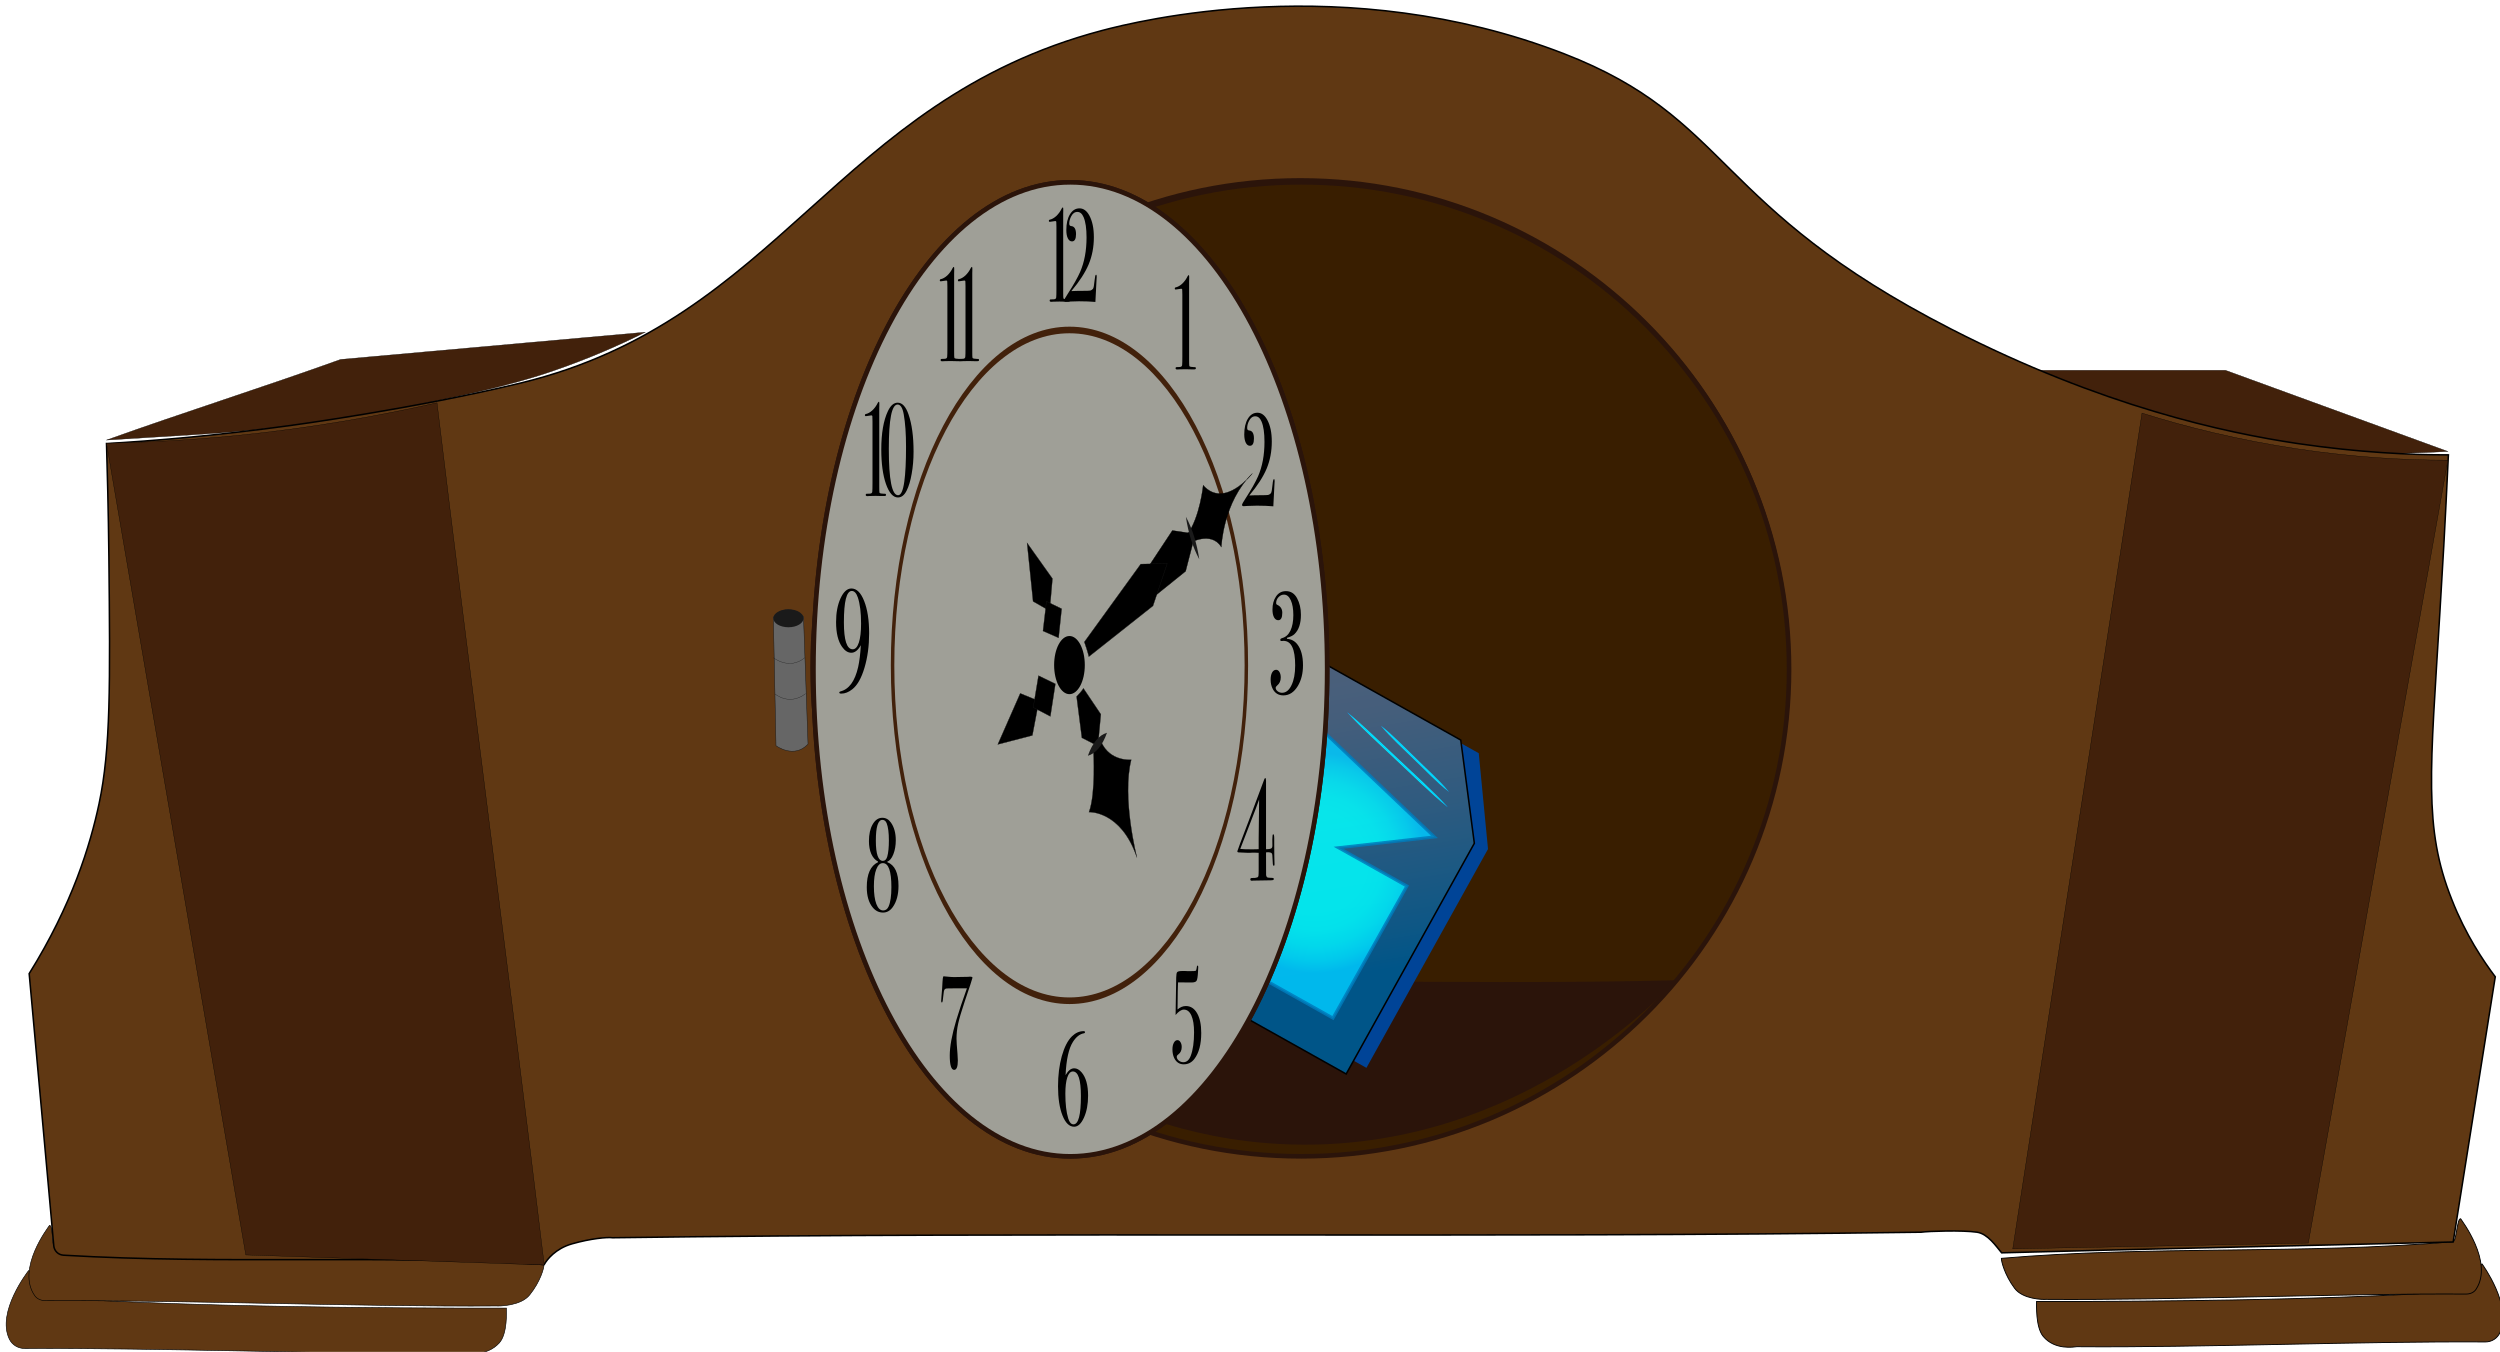 <svg width="405" height="219" viewBox="0 0 405 219" fill="none" xmlns="http://www.w3.org/2000/svg">
<g clip-path="url(#clip0_312_659)">
<path d="M17.252 71.292C29.909 66.752 42.565 62.768 55.178 58.228L104.516 53.816C100.269 55.958 95.335 58.1 89.758 60.027C87.655 60.755 82.207 62.597 70.709 64.953C67.792 65.552 58.181 67.523 44.024 69.322C36.945 70.221 27.892 70.607 17.209 71.292H17.252Z" fill="#42210B" stroke="black" stroke-width="0.05" stroke-miterlimit="10"/>
<path d="M396.554 73.134L360.516 59.984H330.141C337.691 63.754 347.859 67.951 360.301 70.735C374.759 73.99 387.33 73.648 396.597 73.134H396.554Z" fill="#42210B" stroke="black" stroke-width="0.05" stroke-miterlimit="10"/>
<path d="M82.035 211.909C82.035 212.381 82.25 216.064 80.877 217.563C78.817 219.833 75.471 219.277 75.042 219.234C54.234 219.405 25.275 218.334 4.038 218.463C2.966 218.463 1.979 217.906 1.507 216.921C-0.595 212.552 4.51 205.999 4.639 205.827C5.283 205.87 5.84 210.025 6.484 210.068C32.654 212.124 82.035 211.909 82.035 211.909Z" fill="#603813" stroke="black" stroke-width="0.1" stroke-miterlimit="10"/>
<path d="M88.127 204.928C88.127 205.399 87.57 207.583 85.811 209.768C84.395 211.567 80.834 211.61 80.405 211.567C59.511 211.738 28.621 210.582 7.385 210.71C6.698 210.71 6.012 210.453 5.626 209.896C2.58 205.527 7.899 198.717 8.028 198.503C8.672 198.546 8.329 202.187 8.972 202.229C35.143 204.328 61.957 202.829 88.127 204.928Z" fill="#603813" stroke="black" stroke-width="0.1" stroke-miterlimit="10"/>
<path d="M329.926 210.839C329.926 211.31 329.755 214.993 330.999 216.492C332.887 218.763 336.018 218.206 336.447 218.163C355.839 218.334 382.868 217.263 402.646 217.392C403.633 217.392 404.577 216.835 405.006 215.85C406.979 211.481 402.217 204.928 402.088 204.756C401.488 204.799 400.973 208.954 400.372 208.997C375.961 211.053 329.926 210.839 329.926 210.839Z" fill="#603813" stroke="black" stroke-width="0.15" stroke-miterlimit="10"/>
<path d="M324.22 203.857C324.22 204.328 324.735 206.513 326.365 208.697C327.695 210.496 330.999 210.539 331.428 210.496C350.906 210.667 379.736 209.511 399.514 209.639C400.158 209.639 400.801 209.382 401.144 208.826C403.976 204.457 398.742 197.646 398.613 197.432C398.013 197.475 397.97 201.116 397.369 201.159C372.957 203.257 348.589 201.758 324.177 203.857H324.22Z" fill="#603813" stroke="black" stroke-width="0.15" stroke-miterlimit="10"/>
<path d="M17.252 71.849C17.381 76.175 17.553 82.514 17.639 90.224C17.853 110.826 17.939 121.32 16.051 130.186C14.635 136.868 11.675 146.591 4.725 157.727C5.969 171.733 7.471 187.709 8.715 201.844C8.801 202.658 9.444 203.3 10.302 203.343C36.344 204.885 62.129 203.215 88.17 204.842C88.599 204.071 89.972 202.272 92.675 201.501C95.678 200.645 98.381 200.388 99.239 200.516C169.299 199.531 241.161 200.602 311.221 199.617C312.465 199.445 317.913 199.274 320.273 199.617C322.032 199.874 323.362 201.887 324.263 202.958C349.533 202.272 372.142 201.844 397.412 201.201L404.233 158.241C402.303 155.671 399.428 151.431 397.197 145.734C392.564 134.127 393.722 124.832 395.267 99.133C395.61 93.65 396.125 84.827 396.64 73.691C390.462 73.691 382.053 73.305 372.185 71.849C360.473 70.093 340.652 65.895 316.069 53.303C277.37 33.471 280.459 19.208 253.388 8.714C217.95 -5.035 184.015 3.489 178.523 4.945C135.32 16.381 126.525 51.803 84.395 62.04C67.32 66.195 47.027 68.936 47.027 68.936C34.842 70.607 24.632 71.421 17.424 71.849H17.252Z" fill="#603813" stroke="black" stroke-width="0.25" stroke-miterlimit="10"/>
<path d="M125.281 99.989L125.71 120.806C125.71 120.806 128.627 122.99 130.901 120.549L130.172 100.032C130.172 99.433 127.126 97.548 125.281 100.032V99.989Z" fill="#666666" stroke="#1A1A1A" stroke-width="0.08" stroke-miterlimit="10"/>
<path d="M127.726 101.617C129.077 101.617 130.172 100.965 130.172 100.161C130.172 99.356 129.077 98.704 127.726 98.704C126.376 98.704 125.281 99.356 125.281 100.161C125.281 100.965 126.376 101.617 127.726 101.617Z" fill="#1A1A1A"/>
<path d="M125.281 106.543C125.281 106.543 127.855 108.641 130.386 106.543" stroke="#1A1A1A" stroke-width="0.05" stroke-miterlimit="10"/>
<path d="M125.538 112.411C125.538 112.411 127.855 114.424 130.515 112.368" stroke="#1A1A1A" stroke-width="0.05" stroke-miterlimit="10"/>
<path d="M17.252 71.806C24.76 115.623 32.311 159.483 39.819 203.3L88.17 204.928C82.593 158.798 76.372 111.383 70.795 65.253C61.099 67.437 50.202 69.365 38.232 70.564C30.852 71.292 23.817 71.677 17.252 71.806Z" fill="#42210B" stroke="black" stroke-width="0.05" stroke-miterlimit="10"/>
<path d="M210.657 187.024C254.302 187.024 289.684 151.701 289.684 108.127C289.684 64.554 254.302 29.231 210.657 29.231C167.012 29.231 131.631 64.554 131.631 108.127C131.631 151.701 167.012 187.024 210.657 187.024Z" fill="#2B140A" stroke="#2B140A" stroke-width="0.75" stroke-miterlimit="10"/>
<path d="M347.001 66.966L326.065 202.315L373.944 201.373L396.554 74.547C389.432 74.547 381.195 74.076 372.099 72.705C362.489 71.249 354.08 69.15 347.001 66.923V66.966Z" fill="#42210B" stroke="black" stroke-width="0.05" stroke-miterlimit="10"/>
<path d="M210.803 187.324C254.447 187.324 289.828 152.001 289.828 108.429C289.828 64.856 254.447 29.534 210.803 29.534C167.159 29.534 131.778 64.856 131.778 108.429C131.778 152.001 167.159 187.324 210.803 187.324Z" fill="#391E00" stroke="#2B140A" stroke-width="0.75" stroke-miterlimit="10"/>
<path d="M151.813 159.055C156.446 163.938 176.353 183.897 207.843 185.353C244.18 187.024 267.734 162.867 271.552 158.798C236.973 159.697 186.349 158.155 151.813 159.055Z" fill="#2B140A"/>
<path d="M239.557 122.019L241.057 137.547L221.36 172.993L218.368 171.317L237.697 136.47L235.498 119.745L239.557 122.019Z" fill="#004497"/>
<path d="M206.5 103L236.643 119.887L238.842 136.612L218.079 173.99L178.996 152.095L186.317 139.027L187.264 137.336L191.174 136.079L190.114 132.248L190.65 131.292L194.443 130.244L193.727 125.8L206.5 103Z" fill="url(#paint0_linear_312_659)" stroke="black" stroke-width="0.25" stroke-miterlimit="10"/>
<path opacity="0.84" d="M210.298 114.598L190.184 150.502L215.937 164.93L227.92 143.539L216.846 137.335L232.377 135.583L210.298 114.598Z" fill="url(#paint1_radial_312_659)" stroke="#007CBC" stroke-width="0.5" stroke-miterlimit="10"/>
<path d="M234.469 130.699C232.029 128.785 228.566 125.331 226.262 123.203C223.998 121.032 220.356 117.784 218.301 115.441C220.741 117.356 224.203 120.809 226.507 122.938C228.772 125.108 232.414 128.356 234.469 130.699Z" fill="#00EFFF"/>
<path d="M234.469 130.699L218.313 115.448" stroke="#0091FF" stroke-width="0.05" stroke-miterlimit="10"/>
<path d="M234.696 128.25C232.951 126.966 230.691 124.557 229.1 123.054C227.567 121.534 225.074 119.284 223.743 117.604C225.464 118.875 227.785 121.318 229.339 122.801C230.895 124.365 233.343 126.525 234.696 128.25Z" fill="#00DFFF"/>
<path d="M234.696 128.25L223.743 117.604" stroke="#0091FF" stroke-width="0.03" stroke-miterlimit="10"/>
<path d="M194.878 130.504C194.678 130.199 194.537 129.733 194.504 129.36L194.307 128.187C194.237 127.794 194.063 126.81 193.999 126.436L194.072 125.817L194.342 126.371C194.406 126.745 194.586 127.747 194.65 128.121L194.847 129.295C194.937 129.651 194.971 130.137 194.885 130.492L194.878 130.504Z" fill="#00E9FF"/>
<path d="M190.824 131.615C191.08 131.388 191.458 131.23 191.794 131.176L192.808 130.891C193.146 130.806 194.007 130.564 194.332 130.472L194.878 130.504L194.417 130.809C194.092 130.901 193.218 131.137 192.893 131.228L191.879 131.514C191.56 131.625 191.154 131.687 190.817 131.627L190.824 131.615Z" fill="#00E9FF"/>
<path d="M191.657 136.253C191.423 136.009 191.24 135.617 191.168 135.286L190.85 134.271C190.746 133.939 190.479 133.065 190.375 132.732L190.382 132.173L190.707 132.629C190.806 132.942 191.078 133.835 191.182 134.167L191.5 135.183C191.63 135.497 191.698 135.922 191.657 136.253Z" fill="#00E9FF"/>
<path d="M187.366 137.586C187.629 137.346 188.053 137.165 188.402 137.087L189.488 136.761C189.839 136.652 190.771 136.369 191.115 136.272L191.706 136.281L191.212 136.616C190.868 136.713 189.936 136.996 189.585 137.105L188.5 137.432C188.173 137.555 187.722 137.64 187.359 137.598L187.366 137.586Z" fill="#00E9FF"/>
<path d="M173.389 187.327C196.37 187.327 215 152.003 215 108.43C215 64.857 196.37 29.534 173.389 29.534C150.408 29.534 131.778 64.857 131.778 108.43C131.778 152.003 150.408 187.327 173.389 187.327Z" fill="#9F9F97" stroke="#2B140A" stroke-width="0.75" stroke-miterlimit="10"/>
<path d="M173.389 187.327C196.37 187.327 215 152.003 215 108.43C215 64.857 196.37 29.534 173.389 29.534C150.408 29.534 131.778 64.857 131.778 108.43C131.778 152.003 150.408 187.327 173.389 187.327Z" fill="#9F9F97" stroke="#2B140A" stroke-width="0.75" stroke-miterlimit="10"/>
<path d="M173.253 53.991C188.886 53.991 201.627 78.105 201.627 107.788C201.627 137.471 188.908 161.585 173.253 161.585C157.598 161.585 144.88 137.471 144.88 107.788C144.88 78.105 157.598 53.991 173.253 53.991ZM173.253 52.92C157.282 52.92 144.315 77.463 144.315 107.788C144.315 138.113 157.26 162.656 173.253 162.656C189.247 162.656 202.191 138.113 202.191 107.788C202.191 77.463 189.247 52.92 173.253 52.92Z" fill="#42210B"/>
<path d="M173.332 48.701C173.332 48.815 173.25 48.873 173.084 48.873H172.948C172.948 48.873 172.805 48.873 172.519 48.873C172.233 48.858 171.943 48.851 171.649 48.851C171.13 48.851 170.799 48.858 170.655 48.873C170.512 48.887 170.399 48.894 170.317 48.894C170.136 48.894 170.046 48.83 170.046 48.701C170.046 48.573 170.098 48.508 170.204 48.508C170.369 48.508 170.546 48.501 170.735 48.487C170.968 48.473 171.092 48.366 171.107 48.166C171.13 47.952 171.141 47.502 171.141 46.817V36.751C171.141 36.294 171.134 36.023 171.119 35.937C171.104 35.852 171.051 35.809 170.96 35.809C170.923 35.809 170.678 35.844 170.226 35.916C170.136 35.93 170.076 35.937 170.046 35.937C169.955 35.937 169.91 35.887 169.91 35.787C169.91 35.673 169.955 35.609 170.046 35.595C170.399 35.523 170.757 35.323 171.119 34.995C171.48 34.652 171.77 34.252 171.988 33.796C172.071 33.667 172.128 33.603 172.158 33.603C172.218 33.603 172.248 33.674 172.248 33.817V34.224C172.241 34.338 172.237 34.467 172.237 34.609V47.416C172.237 47.93 172.248 48.23 172.271 48.316C172.301 48.401 172.395 48.451 172.553 48.466L172.813 48.487L173.005 48.508H173.174C173.28 48.508 173.332 48.573 173.332 48.701Z" fill="black"/>
<path d="M193.731 59.666C193.731 59.781 193.649 59.838 193.483 59.838H193.347C193.347 59.838 193.204 59.838 192.918 59.838C192.632 59.824 192.342 59.816 192.048 59.816C191.529 59.816 191.198 59.824 191.054 59.838C190.911 59.852 190.798 59.859 190.716 59.859C190.535 59.859 190.445 59.795 190.445 59.666C190.445 59.538 190.497 59.474 190.603 59.474C190.768 59.474 190.945 59.467 191.134 59.452C191.367 59.438 191.491 59.331 191.506 59.131C191.529 58.917 191.54 58.467 191.54 57.782V47.716C191.54 47.259 191.533 46.988 191.518 46.903C191.503 46.817 191.45 46.774 191.359 46.774C191.322 46.774 191.077 46.81 190.625 46.881C190.535 46.895 190.475 46.903 190.445 46.903C190.354 46.903 190.309 46.852 190.309 46.753C190.309 46.638 190.354 46.574 190.445 46.56C190.798 46.488 191.156 46.289 191.518 45.96C191.879 45.617 192.169 45.218 192.387 44.761C192.47 44.632 192.527 44.568 192.557 44.568C192.617 44.568 192.647 44.639 192.647 44.782V45.189C192.64 45.303 192.636 45.432 192.636 45.575V58.382C192.636 58.895 192.647 59.195 192.67 59.281C192.7 59.367 192.794 59.417 192.952 59.431L193.212 59.452L193.404 59.474H193.573C193.679 59.474 193.731 59.538 193.731 59.666Z" fill="black"/>
<path d="M206.494 77.934C206.494 77.977 206.487 78.091 206.472 78.277C206.434 78.748 206.374 79.911 206.291 81.767L206.28 82.024C205.504 81.953 204.619 81.917 203.625 81.917C203.091 81.917 202.59 81.932 202.123 81.96C201.656 81.989 201.453 82.003 201.513 82.003C201.31 82.003 201.208 81.932 201.208 81.789C201.208 81.675 201.404 81.318 201.796 80.718C202.737 79.262 203.407 78.077 203.806 77.163C204.499 75.578 204.845 73.715 204.845 71.573C204.845 70.131 204.687 69.039 204.371 68.297C204.13 67.726 203.791 67.44 203.354 67.44C202.925 67.44 202.586 67.69 202.338 68.19C202.142 68.575 202.044 68.961 202.044 69.346C202.044 69.589 202.146 69.717 202.349 69.732C202.876 69.774 203.14 70.21 203.14 71.038C203.14 71.823 202.921 72.216 202.485 72.216C202.206 72.216 201.984 72.052 201.818 71.723C201.653 71.395 201.57 70.945 201.57 70.374C201.57 69.318 201.766 68.468 202.157 67.826C202.549 67.183 203.064 66.862 203.705 66.862C204.345 66.862 204.875 67.247 205.297 68.018C205.787 68.918 206.031 70.088 206.031 71.531C206.031 73.115 205.753 74.579 205.195 75.921C204.638 77.249 203.701 78.698 202.383 80.268C202.88 80.24 203.505 80.225 204.258 80.225C204.883 80.225 205.278 80.211 205.444 80.183C205.61 80.14 205.756 80.047 205.884 79.904C205.99 79.776 206.08 79.297 206.156 78.469C206.208 77.898 206.284 77.613 206.381 77.613C206.457 77.613 206.494 77.72 206.494 77.934Z" fill="black"/>
<path d="M211.085 107.778C211.085 109.081 210.808 110.196 210.253 111.123C209.64 112.144 208.857 112.654 207.904 112.654C207.126 112.654 206.554 112.308 206.19 111.617C205.958 111.178 205.842 110.675 205.842 110.11C205.842 109.623 205.921 109.238 206.078 108.955C206.244 108.657 206.463 108.508 206.736 108.508C206.952 108.508 207.13 108.626 207.271 108.861C207.412 109.097 207.482 109.395 207.482 109.756C207.482 110.306 207.287 110.738 206.898 111.052C206.741 111.178 206.662 111.303 206.662 111.429C206.662 111.633 206.77 111.822 206.985 111.994C207.2 112.151 207.436 112.23 207.693 112.23C208.323 112.23 208.832 111.822 209.221 111.005C209.619 110.188 209.818 109.12 209.818 107.801C209.818 105.147 209.188 103.82 207.929 103.82C207.805 103.82 207.714 103.828 207.656 103.843H207.569C207.461 103.843 207.407 103.773 207.407 103.631C207.407 103.521 207.507 103.435 207.706 103.372C208.285 103.215 208.733 102.815 209.047 102.171C209.362 101.511 209.52 100.671 209.52 99.65C209.52 98.645 209.383 97.844 209.11 97.247C208.836 96.635 208.468 96.329 208.004 96.329C207.664 96.329 207.366 96.47 207.109 96.753C206.861 97.02 206.736 97.334 206.736 97.695C206.736 97.836 206.794 97.93 206.91 97.978C207.457 98.229 207.73 98.661 207.73 99.273C207.73 100.074 207.511 100.475 207.072 100.475C206.79 100.475 206.562 100.318 206.389 100.004C206.223 99.689 206.14 99.273 206.14 98.755C206.14 97.907 206.331 97.2 206.712 96.635C207.101 96.054 207.639 95.763 208.327 95.763C209.114 95.763 209.714 96.148 210.128 96.918C210.543 97.687 210.75 98.582 210.75 99.603C210.75 101.017 210.398 102.061 209.693 102.736C209.445 102.972 209.043 103.168 208.488 103.325V103.49C209.176 103.537 209.731 103.828 210.153 104.362C210.774 105.147 211.085 106.286 211.085 107.778Z" fill="black"/>
<path d="M206.476 140.019C206.476 140.176 206.434 140.255 206.351 140.255C206.277 140.255 206.227 140.168 206.202 139.996C206.186 139.807 206.157 139.312 206.115 138.511C206.099 138.386 206.066 138.292 206.016 138.229C205.917 138.119 205.697 138.064 205.357 138.064C205.266 138.064 205.179 138.072 205.097 138.087L205.109 141.786C205.15 141.974 205.217 142.092 205.308 142.139C205.407 142.186 205.643 142.21 206.016 142.21C206.198 142.21 206.306 142.241 206.339 142.304C206.347 142.336 206.351 142.383 206.351 142.445C206.351 142.555 206.186 142.61 205.854 142.61C205.523 142.61 204.595 142.626 203.071 142.658C202.988 142.673 202.897 142.681 202.798 142.681C202.632 142.681 202.549 142.603 202.549 142.445C202.549 142.288 202.67 142.218 202.91 142.233C203.191 142.249 203.448 142.218 203.68 142.139C203.779 142.108 203.842 142.029 203.866 141.904C203.891 141.762 203.904 141.464 203.904 141.008V138.158C203.738 138.142 203.548 138.134 203.332 138.134H202.823C202.707 138.134 202.578 138.142 202.438 138.158C202.313 138.158 202.235 138.158 202.202 138.158L200.624 138.087C200.508 138.072 200.45 138.009 200.45 137.899C200.45 137.82 201.059 136.195 202.276 133.022C202.657 132.002 203.498 129.756 204.798 126.285C204.856 126.128 204.914 126.049 204.972 126.049C205.055 126.049 205.097 126.199 205.097 126.497V137.569H205.221C205.502 137.569 205.722 137.538 205.879 137.475C206.045 137.412 206.128 137.255 206.128 137.004C206.119 136.014 206.115 135.677 206.115 135.991C206.124 135.425 206.169 135.143 206.252 135.143C206.368 135.143 206.426 135.363 206.426 135.802V136.862L206.438 138.558C206.447 139.14 206.455 139.509 206.463 139.666C206.471 139.807 206.476 139.925 206.476 140.019ZM203.978 129.512C203.895 129.764 203.722 130.243 203.456 130.949C203.092 131.907 202.541 133.337 201.804 135.237L200.922 137.522C201.228 137.569 201.887 137.593 202.897 137.593C203.254 137.593 203.589 137.585 203.904 137.569V135.896C203.904 135.111 203.916 134.051 203.941 132.716C203.966 131.146 203.978 130.078 203.978 129.512Z" fill="black"/>
<path d="M194.601 167.346C194.601 169.173 194.232 170.573 193.494 171.544C193.05 172.129 192.474 172.422 191.766 172.422C191.058 172.422 190.538 172.072 190.207 171.372C190.026 170.987 189.936 170.53 189.936 170.002C189.936 169.559 190.011 169.202 190.162 168.931C190.313 168.645 190.508 168.502 190.749 168.502C190.945 168.502 191.107 168.61 191.235 168.824C191.371 169.038 191.438 169.302 191.438 169.616C191.438 170.144 191.254 170.544 190.885 170.815C190.719 170.93 190.636 171.058 190.636 171.201C190.636 171.429 190.746 171.636 190.964 171.822C191.19 171.993 191.438 172.079 191.709 172.079C192.236 172.079 192.632 171.736 192.895 171.051C193.257 170.109 193.438 168.838 193.438 167.239C193.438 166.068 193.294 165.162 193.008 164.519C192.722 163.877 192.316 163.555 191.788 163.555C191.382 163.555 190.934 163.848 190.444 164.433C190.49 161.221 190.523 159.194 190.546 158.351C190.554 157.866 190.61 157.573 190.715 157.473C190.821 157.359 191.107 157.302 191.574 157.302C191.649 157.302 191.777 157.302 191.958 157.302C192.139 157.316 192.282 157.323 192.387 157.323H192.771C193.291 157.323 193.592 157.309 193.675 157.28C193.765 157.238 193.822 157.116 193.844 156.916C193.874 156.588 193.927 156.424 194.002 156.424C194.078 156.424 194.115 156.502 194.115 156.659C194.115 156.759 194.111 156.838 194.104 156.895L194.081 157.388C194.044 158.187 193.965 158.687 193.844 158.887C193.731 159.072 193.449 159.165 192.997 159.165L190.84 159.144C190.81 159.629 190.783 161.093 190.761 163.534C191.19 163.163 191.638 162.977 192.105 162.977C192.88 162.977 193.49 163.37 193.935 164.155C194.379 164.926 194.601 165.99 194.601 167.346Z" fill="black"/>
<path d="M176.269 177.497C176.269 178.882 176.047 180.067 175.603 181.052C175.158 182.037 174.628 182.53 174.01 182.53C173.234 182.53 172.606 181.923 172.124 180.71C171.642 179.496 171.401 177.918 171.401 175.977C171.401 174.192 171.604 172.564 172.011 171.094C172.425 169.623 172.975 168.552 173.66 167.881C174.232 167.325 174.857 167.046 175.535 167.046C175.693 167.046 175.772 167.103 175.772 167.217C175.772 167.317 175.719 167.374 175.614 167.389C174.936 167.503 174.338 167.967 173.818 168.781C173.14 169.837 172.741 171.636 172.621 174.178C173.035 173.435 173.502 173.064 174.021 173.064C174.443 173.064 174.838 173.278 175.207 173.706C175.915 174.52 176.269 175.784 176.269 177.497ZM175.106 177.561C175.106 174.906 174.673 173.578 173.807 173.578C173.415 173.578 173.114 173.899 172.903 174.542C172.692 175.17 172.587 176.055 172.587 177.197C172.587 178.839 172.741 180.167 173.05 181.181C173.246 181.823 173.532 182.144 173.908 182.144C174.707 182.144 175.106 180.617 175.106 177.561Z" fill="black"/>
<path d="M157.542 158.394C157.542 158.48 157.105 159.815 156.232 162.399C155.742 163.855 155.407 164.997 155.226 165.825C155.046 166.639 154.955 167.453 154.955 168.267C154.955 168.681 155.008 169.495 155.113 170.708C155.151 171.136 155.17 171.501 155.17 171.8C155.17 172.814 154.97 173.321 154.571 173.321C154.097 173.321 153.86 172.543 153.86 170.987C153.86 169.545 154.21 167.646 154.91 165.29C155.354 163.805 155.93 162.077 156.638 160.107H154.921C154.033 160.107 153.521 160.114 153.385 160.129C153.22 160.143 153.103 160.193 153.035 160.279C152.975 160.364 152.93 160.486 152.9 160.643C152.877 160.785 152.817 161.285 152.719 162.142C152.689 162.313 152.644 162.399 152.583 162.399C152.508 162.399 152.47 162.313 152.47 162.142C152.47 161.97 152.489 161.692 152.527 161.307C152.61 160.436 152.662 159.693 152.685 159.079C152.7 158.637 152.749 158.33 152.832 158.158C152.885 158.158 153.039 158.173 153.295 158.201C153.867 158.258 154.281 158.287 154.537 158.287L156.876 158.244C156.936 158.244 157 158.237 157.068 158.223C157.128 158.223 157.165 158.223 157.18 158.223C157.421 158.223 157.542 158.28 157.542 158.394Z" fill="black"/>
<path d="M145.557 143.51C145.557 144.938 145.245 146.087 144.62 146.958C144.198 147.543 143.675 147.836 143.05 147.836C142.38 147.836 141.815 147.551 141.356 146.979C140.731 146.208 140.418 145.123 140.418 143.724C140.418 141.597 141.024 140.248 142.237 139.677V139.569C141.777 139.327 141.416 138.92 141.152 138.349C140.896 137.763 140.768 137.071 140.768 136.271C140.768 135.158 140.968 134.251 141.367 133.552C141.774 132.838 142.297 132.481 142.937 132.481C143.502 132.481 143.965 132.738 144.326 133.252C144.853 133.994 145.117 134.951 145.117 136.122C145.117 136.964 144.985 137.721 144.722 138.392C144.458 139.048 144.131 139.448 143.739 139.591L143.75 139.677C144.955 140.133 145.557 141.411 145.557 143.51ZM143.999 136.164C143.999 134.894 143.878 133.958 143.637 133.359C143.494 133.002 143.265 132.823 142.948 132.823C142.24 132.823 141.887 133.944 141.887 136.186C141.887 138.37 142.267 139.462 143.027 139.462C143.366 139.462 143.603 139.227 143.739 138.756C143.912 138.142 143.999 137.278 143.999 136.164ZM144.405 143.724C144.405 141.126 143.946 139.826 143.027 139.826C142.568 139.826 142.21 140.162 141.954 140.833C141.698 141.49 141.57 142.404 141.57 143.574C141.57 144.788 141.702 145.744 141.966 146.444C142.237 147.144 142.606 147.493 143.073 147.493C143.472 147.493 143.765 147.279 143.954 146.851C144.255 146.166 144.405 145.123 144.405 143.724Z" fill="black"/>
<path d="M140.799 102.59C140.799 104.648 140.546 106.516 140.041 108.197C139.544 109.862 138.89 111.016 138.078 111.66C137.481 112.131 136.885 112.367 136.289 112.367C136.073 112.367 135.966 112.312 135.966 112.202C135.966 112.107 136.024 112.045 136.14 112.013C137.539 111.668 138.5 110.348 139.022 108.056C139.229 107.129 139.374 105.951 139.457 104.522C139.001 105.339 138.488 105.747 137.916 105.747C137.37 105.747 136.873 105.433 136.425 104.805C135.771 103.894 135.444 102.551 135.444 100.776C135.444 99.269 135.684 97.989 136.164 96.936C136.653 95.868 137.241 95.334 137.929 95.334C138.774 95.334 139.461 96.01 139.991 97.36C140.53 98.711 140.799 100.454 140.799 102.59ZM139.494 101.035C139.494 99.245 139.32 97.832 138.972 96.795C138.732 96.088 138.405 95.735 137.991 95.735C137.138 95.735 136.711 97.431 136.711 100.823C136.711 103.729 137.187 105.182 138.14 105.182C138.562 105.182 138.894 104.82 139.134 104.098C139.374 103.36 139.494 102.339 139.494 101.035Z" fill="black"/>
<path d="M143.536 80.183C143.536 80.297 143.453 80.354 143.287 80.354H143.152C143.152 80.354 143.008 80.354 142.722 80.354C142.436 80.34 142.146 80.332 141.853 80.332C141.333 80.332 141.002 80.34 140.859 80.354C140.716 80.368 140.603 80.375 140.52 80.375C140.339 80.375 140.249 80.311 140.249 80.183C140.249 80.054 140.301 79.99 140.407 79.99C140.573 79.99 140.749 79.983 140.938 79.968C141.171 79.954 141.295 79.847 141.31 79.647C141.333 79.433 141.344 78.983 141.344 78.298V68.233C141.344 67.776 141.337 67.504 141.322 67.419C141.307 67.333 141.254 67.29 141.164 67.29C141.126 67.29 140.881 67.326 140.429 67.397C140.339 67.412 140.279 67.419 140.249 67.419C140.158 67.419 140.113 67.369 140.113 67.269C140.113 67.154 140.158 67.09 140.249 67.076C140.603 67.005 140.96 66.805 141.322 66.476C141.683 66.134 141.973 65.734 142.191 65.277C142.274 65.149 142.331 65.084 142.361 65.084C142.421 65.084 142.451 65.156 142.451 65.299V65.705C142.444 65.82 142.44 65.948 142.44 66.091V78.898C142.44 79.412 142.451 79.711 142.474 79.797C142.504 79.883 142.598 79.933 142.756 79.947L143.016 79.968L143.208 79.99H143.377C143.483 79.99 143.536 80.054 143.536 80.183Z" fill="black"/>
<path d="M155.667 58.338C155.667 58.453 155.584 58.51 155.418 58.51H155.283C155.283 58.51 155.14 58.51 154.854 58.51C154.567 58.495 154.277 58.488 153.984 58.488C153.464 58.488 153.133 58.495 152.99 58.51C152.847 58.524 152.734 58.531 152.651 58.531C152.47 58.531 152.38 58.467 152.38 58.338C152.38 58.21 152.433 58.146 152.538 58.146C152.704 58.146 152.881 58.139 153.069 58.124C153.302 58.11 153.427 58.003 153.442 57.803C153.464 57.589 153.476 57.139 153.476 56.454V46.388C153.476 45.931 153.468 45.66 153.453 45.574C153.438 45.489 153.385 45.446 153.295 45.446C153.257 45.446 153.012 45.482 152.561 45.553C152.47 45.567 152.41 45.574 152.38 45.574C152.29 45.574 152.244 45.525 152.244 45.425C152.244 45.31 152.29 45.246 152.38 45.232C152.734 45.16 153.091 44.961 153.453 44.632C153.814 44.289 154.104 43.89 154.323 43.433C154.405 43.304 154.462 43.24 154.492 43.24C154.552 43.24 154.582 43.312 154.582 43.454V43.861C154.575 43.975 154.571 44.104 154.571 44.247V57.053C154.571 57.567 154.582 57.867 154.605 57.953C154.635 58.039 154.729 58.089 154.887 58.103L155.147 58.124L155.339 58.146H155.509C155.614 58.146 155.667 58.21 155.667 58.338Z" fill="black"/>
<path d="M177.669 44.825C177.669 44.868 177.662 44.982 177.647 45.167C177.609 45.639 177.549 46.802 177.466 48.658L177.455 48.915C176.679 48.844 175.794 48.808 174.8 48.808C174.266 48.808 173.765 48.822 173.298 48.851C172.831 48.88 172.628 48.894 172.688 48.894C172.485 48.894 172.383 48.822 172.383 48.68C172.383 48.566 172.579 48.209 172.971 47.609C173.912 46.153 174.582 44.968 174.981 44.054C175.674 42.469 176.02 40.606 176.02 38.464C176.02 37.022 175.862 35.93 175.546 35.188C175.305 34.617 174.966 34.331 174.529 34.331C174.1 34.331 173.761 34.581 173.513 35.081C173.317 35.466 173.219 35.852 173.219 36.237C173.219 36.48 173.321 36.608 173.524 36.623C174.051 36.665 174.315 37.101 174.315 37.929C174.315 38.714 174.096 39.107 173.66 39.107C173.381 39.107 173.159 38.943 172.993 38.614C172.828 38.286 172.745 37.836 172.745 37.265C172.745 36.209 172.94 35.359 173.332 34.717C173.724 34.074 174.239 33.753 174.879 33.753C175.52 33.753 176.05 34.138 176.472 34.909C176.962 35.809 177.206 36.98 177.206 38.422C177.206 40.006 176.928 41.47 176.37 42.812C175.813 44.14 174.876 45.589 173.558 47.159C174.055 47.131 174.68 47.116 175.433 47.116C176.058 47.116 176.453 47.102 176.619 47.074C176.785 47.031 176.931 46.938 177.059 46.795C177.165 46.667 177.255 46.188 177.33 45.36C177.383 44.789 177.459 44.504 177.556 44.504C177.632 44.504 177.669 44.611 177.669 44.825Z" fill="black"/>
<path d="M158.604 58.338C158.604 58.453 158.521 58.51 158.355 58.51H158.22C158.22 58.51 158.076 58.51 157.79 58.51C157.504 58.495 157.214 58.488 156.921 58.488C156.401 58.488 156.07 58.495 155.927 58.51C155.784 58.524 155.671 58.531 155.588 58.531C155.407 58.531 155.317 58.467 155.317 58.338C155.317 58.21 155.369 58.146 155.475 58.146C155.641 58.146 155.817 58.139 156.006 58.124C156.239 58.11 156.363 58.003 156.378 57.803C156.401 57.589 156.412 57.139 156.412 56.454V46.388C156.412 45.931 156.405 45.66 156.39 45.574C156.375 45.489 156.322 45.446 156.232 45.446C156.194 45.446 155.949 45.482 155.497 45.553C155.407 45.567 155.347 45.574 155.317 45.574C155.226 45.574 155.181 45.525 155.181 45.425C155.181 45.31 155.226 45.246 155.317 45.232C155.671 45.16 156.028 44.961 156.39 44.632C156.751 44.289 157.041 43.89 157.259 43.433C157.342 43.304 157.399 43.24 157.429 43.24C157.489 43.24 157.519 43.312 157.519 43.454V43.861C157.512 43.975 157.508 44.104 157.508 44.247V57.053C157.508 57.567 157.519 57.867 157.542 57.953C157.572 58.039 157.666 58.089 157.824 58.103L158.084 58.124L158.276 58.146H158.445C158.551 58.146 158.604 58.21 158.604 58.338Z" fill="black"/>
<path d="M147.997 73.158C147.997 74.429 147.896 75.628 147.692 76.756C147.497 77.884 147.226 78.791 146.879 79.476C146.51 80.218 146.04 80.59 145.467 80.59C144.684 80.59 144.037 79.861 143.525 78.405C143.02 76.949 142.768 75.086 142.768 72.816C142.768 70.189 143.125 68.118 143.841 66.605C144.27 65.691 144.797 65.234 145.422 65.234C146.16 65.234 146.747 65.87 147.184 67.14C147.726 68.711 147.997 70.717 147.997 73.158ZM146.777 72.387C146.777 70.26 146.653 68.504 146.405 67.119C146.216 66.062 145.885 65.534 145.411 65.534C144.462 65.534 143.988 67.925 143.988 72.708C143.988 77.72 144.488 80.225 145.49 80.225C145.957 80.225 146.292 79.497 146.495 78.041C146.683 76.713 146.777 74.829 146.777 72.387Z" fill="black"/>
<path d="M173.253 111.3C172.214 111.3 171.378 109.715 171.378 107.745C171.378 105.775 172.214 104.19 173.253 104.19C174.292 104.19 175.128 105.775 175.128 107.745C175.128 109.715 174.292 111.3 173.253 111.3Z" fill="black"/>
<path d="M173.253 105.389C173.931 105.389 174.496 106.46 174.496 107.745C174.496 109.03 173.931 110.101 173.253 110.101C172.576 110.101 172.011 109.03 172.011 107.745C172.011 106.46 172.576 105.389 173.253 105.389ZM173.253 103.033C171.875 103.033 170.769 105.132 170.769 107.745C170.769 110.358 171.875 112.456 173.253 112.456C174.631 112.456 175.738 110.358 175.738 107.745C175.738 105.132 174.631 103.033 173.253 103.033Z" fill="black"/>
<path d="M161.642 120.594L167.244 119.138L168.306 113.57L165.279 112.328L161.642 120.594Z" fill="black" stroke="#1A1A1A" stroke-width="0.05" stroke-miterlimit="10"/>
<path d="M170.971 110.786L170.158 116.054L167.38 114.598L168.238 109.458L170.971 110.786Z" fill="black" stroke="#1A1A1A" stroke-width="0.05" stroke-miterlimit="10"/>
<path d="M192.681 87.999C192.681 87.999 196.16 85.943 197.854 88.599C197.854 88.599 198.125 81.317 202.892 76.692C202.892 76.692 198.374 82.517 194.917 78.619C194.917 78.619 194.398 83.802 192.342 86.586L192.703 87.999H192.681Z" fill="black" stroke="black" stroke-width="0.05" stroke-miterlimit="10"/>
<path d="M189.925 85.943L185.565 92.54L187.621 92.796L186.966 96.651L192.071 92.54L193.63 86.5L189.925 85.943Z" fill="black" stroke="black" stroke-width="0.05" stroke-miterlimit="10"/>
<path d="M175.648 104.018L184.797 91.383L189.089 91.297L186.785 98.15L176.393 106.374C176.325 105.989 175.783 104.275 175.67 104.018H175.648Z" fill="black" stroke="#1A1A1A" stroke-width="0.05" stroke-miterlimit="10"/>
<path d="M194.285 90.612C193.245 88.685 192.5 86.372 192.116 83.716C193.155 85.644 193.878 87.956 194.285 90.612Z" fill="#1A1A1A"/>
<path d="M166.386 87.956L167.358 97.422L170.046 98.964L170.498 93.739L166.386 87.956Z" fill="black" stroke="#1A1A1A" stroke-width="0.05" stroke-miterlimit="10"/>
<path d="M171.492 103.333L168.962 102.219L169.526 97.422L171.989 98.621L171.492 103.333Z" fill="black" stroke="#1A1A1A" stroke-width="0.05" stroke-miterlimit="10"/>
<path d="M174.406 112.842L175.264 119.524L177.862 120.851L178.336 115.712L175.512 111.514C175.399 111.771 174.564 112.713 174.406 112.842Z" fill="black" stroke="#1A1A1A" stroke-width="0.05" stroke-miterlimit="10"/>
<path d="M177.139 121.708C177.139 121.708 177.546 128.476 176.416 131.559C176.416 131.559 181.612 131.302 184.187 138.927C184.187 138.927 181.702 129.247 183.261 123.079C183.261 123.079 179.85 123.421 178.404 120.209L177.162 121.708H177.139Z" fill="black" stroke="#1A1A1A" stroke-width="0.05" stroke-miterlimit="10"/>
<path d="M176.235 122.436C176.981 120.337 178.02 119.095 179.33 118.71C178.585 120.809 177.523 122.051 176.235 122.436Z" fill="#1A1A1A"/>
</g>
<defs>
<linearGradient id="paint0_linear_312_659" x1="203.087" y1="107.337" x2="213.508" y2="170.577" gradientUnits="userSpaceOnUse">
<stop stop-color="#4D607A"/>
<stop offset="0.17" stop-color="#455E7B"/>
<stop offset="0.41" stop-color="#305B7F"/>
<stop offset="0.72" stop-color="#0E5785"/>
<stop offset="0.82" stop-color="#005588"/>
</linearGradient>
<radialGradient id="paint1_radial_312_659" cx="0" cy="0" r="1" gradientUnits="userSpaceOnUse" gradientTransform="translate(213.114 139.77) rotate(29.259) scale(17.908 17.901)">
<stop offset="0.45" stop-color="#00FFFF"/>
<stop offset="0.61" stop-color="#00FBFF"/>
<stop offset="0.75" stop-color="#00F0FF"/>
<stop offset="0.89" stop-color="#00DEFF"/>
<stop offset="1" stop-color="#00CAFF"/>
</radialGradient>
<clipPath id="clip0_312_659">
<rect width="405" height="219" fill="white"/>
</clipPath>
</defs>
</svg>
